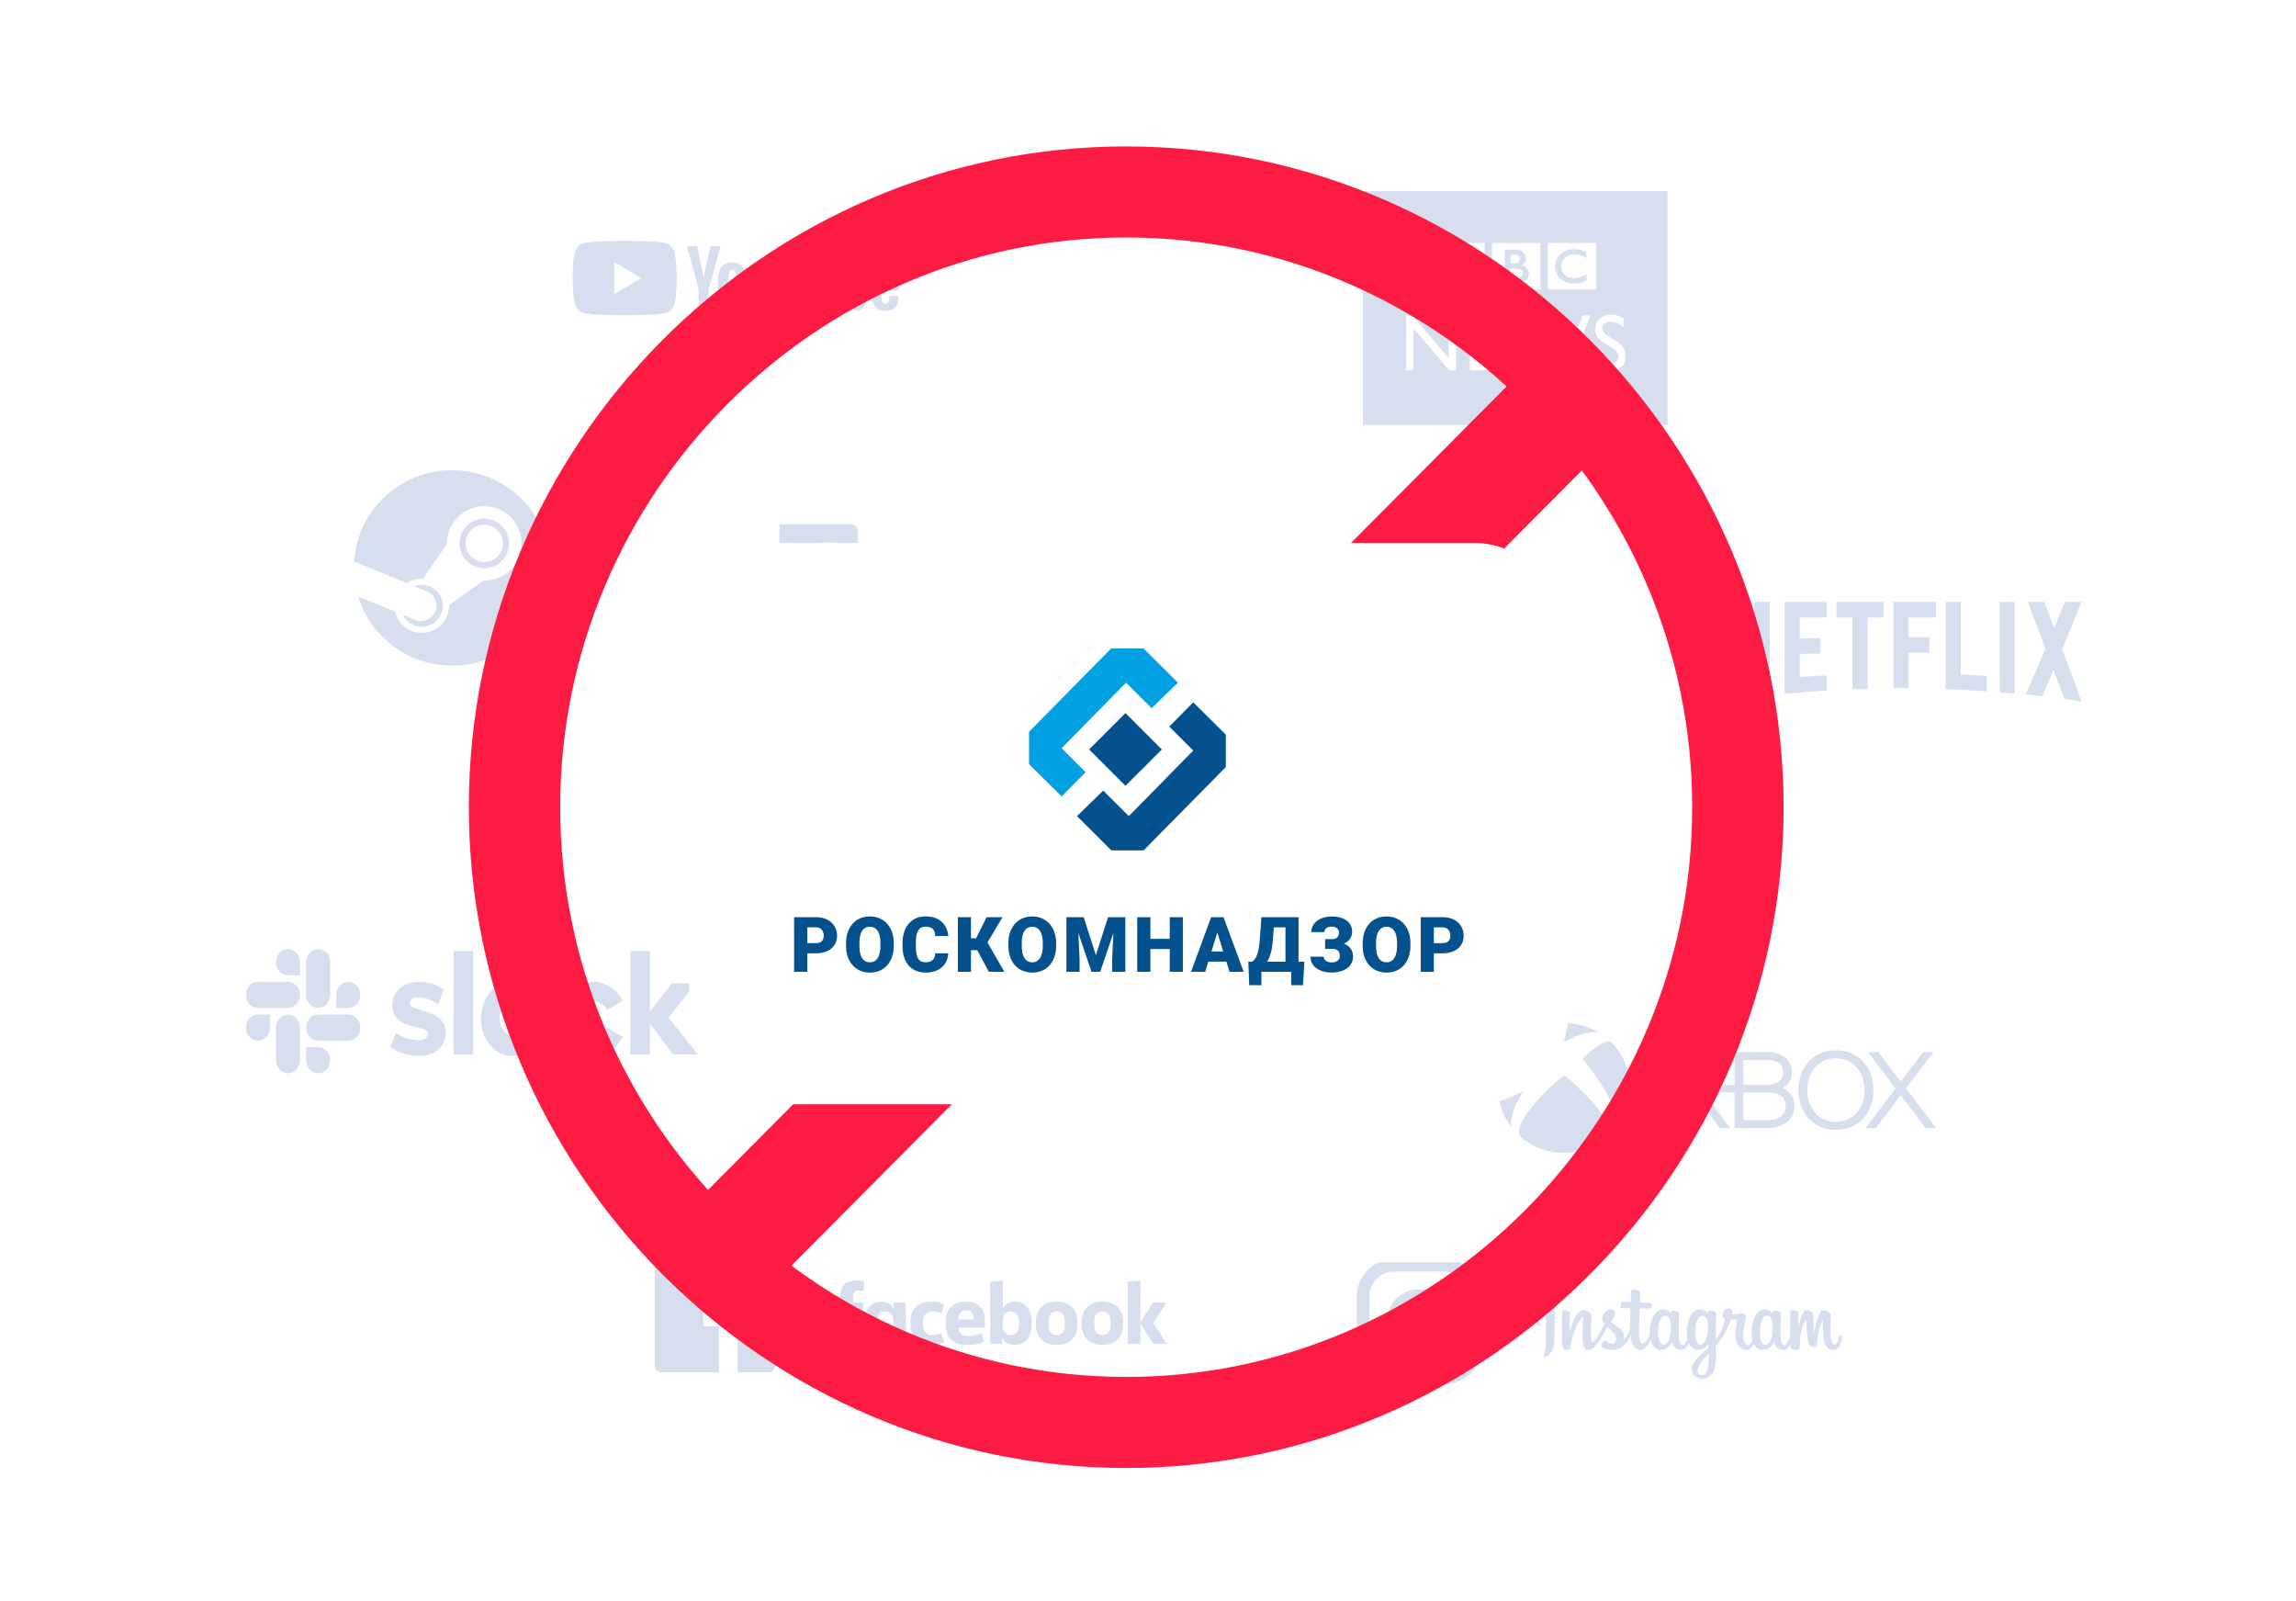 <svg width="489" height="341" fill="none" xmlns="http://www.w3.org/2000/svg"><g filter="url(#a)"><path d="M134.853 88.576a5 5 0 0 1 5-5h145.805a5 5 0 0 1 5 5v63.886a5 5 0 0 1-5 5H139.853a5 5 0 0 1-5-5V88.576Z" fill="#fff"/><path d="M200.447 115.737c-.84 0-1.082.376-1.082 1.204v1.375h2.239l-.224 2.22h-2.014v6.74h-2.688v-6.74h-1.81v-2.22h1.81v-1.337c0-2.24.896-3.423 3.393-3.423.523-.002 1.046.03 1.566.094v2.09l-1.19-.003Zm1.342 6.776c0-2.504 1.175-4.389 3.638-4.389 1.343 0 2.164.697 2.556 1.562v-1.371h2.574v8.96h-2.574v-1.355c-.373.866-1.213 1.544-2.556 1.544-2.463 0-3.638-1.883-3.638-4.389v-.562Zm2.686.603c0 1.336.485 2.22 1.735 2.22 1.101 0 1.661-.809 1.661-2.089v-.899c0-1.28-.56-2.089-1.661-2.089-1.25 0-1.735.884-1.735 2.22v.637Zm11.68-4.99c1.044 0 2.033.226 2.574.602l-.597 1.921a4.194 4.194 0 0 0-1.791-.415c-1.455 0-2.088.847-2.088 2.297v.527c0 1.45.635 2.297 2.088 2.297a4.193 4.193 0 0 0 1.791-.414l.597 1.919c-.541.377-1.529.603-2.574.603-3.153 0-4.59-1.713-4.59-4.461v-.414c0-2.749 1.437-4.462 4.59-4.462Zm2.928 5.012v-.79c0-2.541 1.436-4.213 4.366-4.213 2.761 0 3.974 1.694 3.974 4.179v1.43h-5.655c.057 1.224.598 1.77 2.088 1.77 1.008 0 2.072-.207 2.855-.546l.492 1.856c-.709.378-2.165.66-3.451.66-3.401-.001-4.669-1.713-4.669-4.346Zm2.686-1.168h3.247v-.225c0-.979-.392-1.756-1.566-1.756-1.214.001-1.681.774-1.681 1.978v.003Zm15.611 1.108c0 2.503-1.193 4.389-3.653 4.389-1.344 0-2.276-.678-2.649-1.544v1.355h-2.537v-13.462l2.686-.246v5.986c.392-.789 1.25-1.43 2.5-1.43 2.463 0 3.654 1.882 3.654 4.388l-.001.564Zm-2.686-.622c0-1.261-.485-2.202-1.772-2.202-1.101 0-1.698.79-1.698 2.071v.941c0 1.28.597 2.07 1.698 2.07 1.287 0 1.772-.941 1.772-2.202v-.678Zm3.584.564v-.451c0-2.58 1.456-4.443 4.422-4.443 2.967 0 4.423 1.863 4.423 4.443v.451c0 2.579-1.456 4.443-4.422 4.443-2.966 0-4.423-1.864-4.423-4.443Zm6.158-.64c0-1.185-.486-2.126-1.74-2.126-1.255 0-1.736.941-1.736 2.126v.829c0 1.186.486 2.127 1.736 2.127s1.74-.941 1.74-2.127v-.829Zm3.583.64v-.451c0-2.58 1.455-4.443 4.421-4.443 2.967 0 4.422 1.863 4.422 4.443v.451c0 2.579-1.455 4.443-4.422 4.443-2.966 0-4.421-1.864-4.421-4.443Zm6.157-.64c0-1.185-.486-2.126-1.736-2.126s-1.734.941-1.734 2.126v.829c0 1.186.484 2.127 1.734 2.127s1.736-.941 1.736-2.127v-.829Zm6.379.208 2.649-4.273h2.854l-2.779 4.424 2.892 4.536h-2.855l-2.761-4.388v4.388h-2.687v-13.459l2.687-.246v9.018Z" fill="#D7DEED"/><g clip-path="url(#b)"><path d="M181.277 133.422c.783 0 1.408-.641 1.408-1.422v-22.96c0-.791-.635-1.422-1.408-1.422H158.53c-.774 0-1.409.641-1.409 1.422V132c0 .791.635 1.422 1.409 1.422h22.747Z" fill="#D7DEED"/><path d="M174.759 133.421v-9.993h3.324l.496-3.895h-3.82v-2.483c0-1.132.308-1.893 1.915-1.893h2.044v-3.494c-.358-.05-1.568-.15-2.977-.15-2.946 0-4.96 1.812-4.96 5.146v2.874h-3.333v3.895h3.333v9.993h3.978Z" fill="#fff"/></g></g><g filter="url(#c)"><g clip-path="url(#d)"><path d="M95.686 23.217a5 5 0 0 1 5.001-5h112.029a5 5 0 0 1 5 5v63.886a5 5 0 0 1-5 5H100.687a5 5 0 0 1-5-5V23.217Z" fill="#fff"/><path d="M143.64 49.763a2.823 2.823 0 0 0-1.963-2.008c-1.722-.48-8.651-.48-8.651-.48s-6.929.015-8.65.495a2.823 2.823 0 0 0-1.964 2.007c-.455 1.76-.455 5.44-.455 5.44s0 3.68.47 5.455a2.823 2.823 0 0 0 1.963 2.007c1.722.48 8.65.48 8.65.48s6.929 0 8.651-.48a2.823 2.823 0 0 0 1.963-2.007c.47-1.76.47-5.455.47-5.455s-.015-3.68-.484-5.454Z" fill="#D7DEED"/><path d="m130.821 58.62 5.748-3.403-5.748-3.404v6.808Z" fill="#fff"/><path d="M154.112 61.718c-.441-.305-.754-.77-.939-1.41-.185-.64-.271-1.484-.271-2.546v-1.44c0-1.062.1-1.934.313-2.574.214-.655.541-1.12.996-1.411.456-.291 1.039-.451 1.765-.451.711 0 1.294.145 1.721.45.427.306.754.772.953 1.412.199.64.299 1.498.299 2.56v1.44c0 1.061-.1 1.905-.299 2.545-.199.64-.512 1.105-.953 1.41-.441.292-1.039.452-1.778.452-.769.014-1.366-.146-1.807-.437Zm2.461-1.556c.128-.32.185-.858.185-1.585v-3.099c0-.712-.057-1.236-.185-1.556-.128-.334-.341-.494-.64-.494s-.498.16-.626.494c-.128.335-.185.844-.185 1.556v3.099c0 .727.057 1.265.171 1.585.113.32.327.48.64.48.299 0 .512-.16.64-.48Zm31.187-2.371v.51c0 .64.014 1.12.057 1.44.043.32.114.552.228.697.114.146.298.219.54.219.328 0 .555-.131.669-.393.128-.262.185-.698.199-1.295l1.892.117c.015.087.015.203.015.349 0 .916-.242 1.6-.74 2.05-.498.452-1.181.684-2.077.684-1.082 0-1.836-.349-2.263-1.032-.426-.684-.654-1.76-.654-3.2v-1.76c0-1.484.228-2.575.669-3.258.455-.684 1.223-1.033 2.305-1.033.754 0 1.323.145 1.721.422.398.276.683.712.854 1.309.17.596.242 1.41.242 2.458v1.702h-3.657v.014Zm.285-4.189c-.114.146-.185.364-.228.684-.043.32-.057.8-.057 1.454v.713h1.594v-.713c0-.64-.015-1.12-.057-1.454-.043-.335-.114-.568-.228-.698-.114-.131-.284-.204-.512-.204-.242.014-.413.087-.512.218Zm-39.254 4-2.49-9.193h2.177l.867 4.16c.228 1.033.385 1.906.498 2.618h.057c.072-.523.242-1.381.498-2.603l.897-4.175h2.177l-2.519 9.178v4.408h-2.148v-4.393h-.014Zm17.215-5.527v9.935h-1.707l-.185-1.222h-.043c-.469.916-1.167 1.382-2.091 1.382-.641 0-1.124-.218-1.423-.655-.313-.436-.455-1.105-.455-2.022v-7.418h2.191v7.287c0 .437.042.757.142.946a.489.489 0 0 0 .469.276.96.96 0 0 0 .541-.174 1.16 1.16 0 0 0 .384-.451v-7.884h2.177Zm11.226 0v9.935h-1.708l-.185-1.222h-.042c-.47.916-1.167 1.382-2.092 1.382-.64 0-1.124-.218-1.423-.655-.313-.436-.455-1.105-.455-2.022v-7.418h2.191v7.287c0 .437.043.757.142.946.1.189.257.276.47.276a.96.96 0 0 0 .541-.174c.17-.117.298-.277.384-.451v-7.884h2.177Z" fill="#D7DEED"/><path d="M171.954 50.213h-2.177v11.796h-2.134V50.213h-2.177v-1.804h6.473v1.804h.015Zm12.506 3.447c-.128-.625-.342-1.076-.641-1.367-.298-.276-.697-.422-1.223-.422-.398 0-.783.117-1.124.35a2.373 2.373 0 0 0-.811.916h-.014V47.9h-2.106v14.095h1.807l.228-.945h.042c.171.334.427.596.754.8.342.189.712.29 1.124.29.74 0 1.281-.349 1.636-1.047.342-.698.527-1.789.527-3.258v-1.571c0-1.105-.071-1.978-.199-2.604Zm-2.006 4.059c0 .727-.029 1.294-.086 1.701-.057.408-.156.699-.299.873a.68.68 0 0 1-.554.262.98.98 0 0 1-.498-.131.969.969 0 0 1-.37-.393v-5.643c.071-.277.199-.495.384-.67.185-.174.37-.261.583-.261.228 0 .399.087.512.262.128.174.2.48.256.901.043.422.072 1.019.072 1.804v1.295Z" fill="#D7DEED"/></g></g><g filter="url(#e)"><path d="M265.607 245.518a5 5 0 0 1 5-5h145.805a5 5 0 0 1 5 5v63.886a5 5 0 0 1-5 5H270.607a5 5 0 0 1-5-5v-63.886Z" fill="#fff"/><path d="M329.295 270.667c-1.358.574-2.852 2.195-3.324 4.23-.597 2.579 1.889 3.669 2.093 3.311.24-.42-.445-.562-.587-1.9-.182-1.727.614-3.658 1.616-4.505.186-.158.178.062.178.467 0 .724-.04 7.229-.04 8.586 0 1.837-.075 2.417-.21 2.99-.137.581-.357.974-.191 1.125.187.169.982-.233 1.442-.882.552-.777.745-1.711.78-2.725.042-1.222.04-3.162.042-4.268.002-1.015.017-3.986-.018-5.772-.008-.438-1.212-.898-1.781-.657Zm48.248 8.597c-.044.955-.253 1.701-.513 2.227-.503 1.02-1.548 1.336-1.991-.129-.242-.799-.253-2.133-.08-3.247.177-1.136.671-1.993 1.489-1.916.806.077 1.184 1.125 1.095 3.065Zm-13.598 5.924c-.011 1.587-.258 2.978-.789 3.382-.753.573-1.765.143-1.555-1.014.185-1.025 1.062-2.071 2.346-3.35 0 0 .003.292-.002.982Zm-.206-5.934c-.046.87-.269 1.744-.513 2.238-.503 1.019-1.555 1.337-1.991-.13-.298-1.002-.227-2.3-.079-3.118.191-1.06.655-2.044 1.488-2.044.81 0 1.21.896 1.095 3.054Zm-7.877-.013c-.049.921-.228 1.691-.513 2.251-.517 1.012-1.541 1.333-1.992-.13-.325-1.055-.214-2.493-.079-3.27.201-1.153.704-1.97 1.489-1.892.806.079 1.198 1.125 1.095 3.041Zm36.101 1.076c-.198 0-.287.205-.362.55-.258 1.2-.529 1.471-.879 1.471-.391 0-.742-.594-.832-1.784-.071-.935-.06-2.656.031-4.369.018-.352-.078-.7-1.013-1.043-.403-.147-.988-.364-1.279.345-.823 2.005-1.145 3.596-1.221 4.242-.004.034-.044.041-.052-.037-.048-.518-.156-1.459-.169-3.436-.003-.386-.084-.714-.506-.983-.273-.174-1.105-.482-1.404-.116-.259.301-.56 1.108-.872 2.066-.254.778-.43 1.304-.43 1.304s.003-2.099.006-2.896c.002-.3-.203-.4-.264-.419-.278-.081-.824-.216-1.056-.216-.286 0-.356.161-.356.396 0 .031-.045 2.764-.045 4.676l.001.27c-.158.878-.671 2.071-1.229 2.071-.559 0-.823-.499-.823-2.778 0-1.329.04-1.907.059-2.868.012-.554.034-.979.032-1.076-.004-.296-.511-.445-.747-.5a2.183 2.183 0 0 0-.604-.068c-.228.013-.389.164-.389.371l.001.323c-.293-.466-.765-.789-1.079-.883-.845-.253-1.727-.029-2.392.911-.529.746-.848 1.591-.974 2.806-.091.888-.061 1.789.102 2.55-.197.86-.563 1.212-.963 1.212-.582 0-1.003-.958-.954-2.614.032-1.089.248-1.853.484-2.959.101-.471.019-.718-.186-.955-.188-.216-.589-.327-1.166-.191-.41.097-.997.202-1.534.282 0 0 .032-.13.059-.36.14-1.207-1.159-1.109-1.574-.723-.247.23-.416.501-.479.988-.102.774.524 1.139.524 1.139-.205.948-.709 2.187-1.228 3.082-.278.48-.491.836-.766 1.213l-.002-.421a191 191 0 0 1 .031-4.127c.012-.554.034-.968.033-1.064-.004-.217-.129-.299-.389-.402a2.726 2.726 0 0 0-.786-.177c-.356-.028-.571.163-.566.388l.001.305c-.293-.465-.765-.789-1.079-.883-.845-.253-1.727-.029-2.393.911-.528.746-.875 1.794-.973 2.797-.091.935-.074 1.73.05 2.399-.134.671-.52 1.372-.957 1.372-.559 0-.877-.499-.877-2.778 0-1.329.04-1.907.059-2.868.011-.554.033-.979.032-1.076-.004-.296-.512-.445-.747-.5a2.151 2.151 0 0 0-.624-.067c-.216.017-.368.212-.368.357v.336c-.293-.465-.765-.789-1.079-.883-.845-.253-1.723-.025-2.393.911-.437.61-.791 1.286-.973 2.784a9.391 9.391 0 0 0-.073 1.216c-.174 1.076-.944 2.316-1.574 2.316-.368 0-.719-.722-.719-2.259 0-2.047.125-4.962.146-5.243 0 0 .796-.014.95-.015.397-.005.757.005 1.285-.023.265-.013.521-.973.247-1.092-.124-.054-1-.101-1.348-.108-.292-.007-1.106-.068-1.106-.068s.073-1.935.09-2.139c.015-.17-.204-.258-.329-.311a4.458 4.458 0 0 0-.9-.26c-.446-.093-.649-.002-.688.378-.06.577-.091 2.266-.091 2.266-.327 0-1.446-.064-1.774-.064-.304 0-.632 1.321-.212 1.337.485.019 1.328.035 1.888.052 0 0-.025 2.963-.025 3.878l.001.282c-.308 1.619-1.392 2.493-1.392 2.493.232-1.071-.243-1.875-1.1-2.556a81.268 81.268 0 0 0-1.636-1.246s.404-.402.762-1.21c.254-.572.265-1.227-.358-1.371-1.029-.239-1.878.524-2.131 1.338-.196.63-.091 1.098.293 1.584.028.036.058.072.09.109-.233.452-.552 1.06-.822 1.531-.75 1.31-1.317 2.346-1.745 2.346-.343 0-.338-1.052-.338-2.036 0-.849.062-2.125.112-3.447.016-.437-.201-.686-.564-.911-.22-.137-.691-.406-.963-.406-.409 0-1.586.056-2.698 3.302-.141.41-.416 1.155-.416 1.155l.024-3.904c0-.092-.049-.18-.159-.241-.188-.102-.688-.312-1.134-.312-.212 0-.318.099-.318.298l-.038 6.108c0 .464.012 1.006.057 1.242.045.237.119.43.21.545a.6.6 0 0 0 .369.238c.161.034 1.043.148 1.089-.192.055-.408.057-.849.521-2.494.721-2.561 1.661-3.81 2.104-4.254.077-.078.165-.082.161.045-.019.561-.085 1.964-.13 3.156-.12 3.19.455 3.781 1.277 3.781.629 0 1.515-.631 2.465-2.226a658.05 658.05 0 0 0 1.581-2.672c.288.269.611.558.934.867.75.719.997 1.402.833 2.05-.125.495-.596 1.005-1.434.509-.244-.145-.348-.256-.594-.419-.132-.088-.333-.114-.454-.023-.314.239-.493.543-.596.919-.099.365.264.559.64.728.324.145 1.02.277 1.465.292 1.73.059 3.116-.843 4.081-3.168.173 2.008.908 3.145 2.186 3.145.854 0 1.71-1.114 2.084-2.21.108.447.267.835.473 1.164.984 1.573 2.893 1.234 3.852-.102.297-.413.342-.561.342-.561.14 1.262 1.147 1.702 1.723 1.702.646 0 1.313-.308 1.78-1.369.055.115.115.225.18.329.984 1.574 2.894 1.235 3.853-.101l.119-.17.028.828-.883.817c-1.479 1.369-2.603 2.407-2.685 3.616-.106 1.542 1.133 2.115 2.07 2.19.996.079 1.848-.475 2.372-1.252.461-.684.763-2.155.741-3.608-.009-.582-.024-1.321-.035-2.114a16.955 16.955 0 0 0 1.644-2.279c.587-.982 1.217-2.3 1.539-3.326 0 0 .547.005 1.131-.034.187-.012.24.027.206.165-.042.167-.738 2.874-.103 4.678.435 1.235 1.415 1.632 1.996 1.632.68 0 1.33-.518 1.679-1.287.042.086.086.169.134.245.984 1.574 2.887 1.233 3.853-.101.218-.301.341-.561.341-.561.208 1.305 1.214 1.709 1.79 1.709.601 0 1.171-.249 1.633-1.352.019.486.05.883.098 1.008.029.077.2.173.324.22.549.205 1.109.108 1.317.066.143-.03.255-.146.27-.446.041-.788.016-2.112.253-3.096.397-1.652.768-2.292.944-2.609.098-.178.209-.207.213-.019.009.38.027 1.498.181 2.999.113 1.104.265 1.757.381 1.963.331.591.74.619 1.073.619.212 0 .656-.059.616-.435-.019-.183.014-1.316.406-2.943.256-1.062.683-2.022.837-2.373.056-.129.083-.027.082-.008-.033.732-.105 3.125.19 4.434.401 1.773 1.559 1.972 1.963 1.972.862 0 1.566-.662 1.804-2.402.057-.419-.028-.742-.281-.742" fill="#D7DEED"/><g clip-path="url(#f)" fill="#D7DEED"><path d="M307.575 264.099h-10.706c-4.351 0-7.89 3.571-7.89 7.961v10.802c0 4.39 3.539 7.961 7.89 7.961h10.706c4.351 0 7.89-3.571 7.89-7.961V272.06c0-4.39-3.539-7.961-7.89-7.961Zm5.226 18.763c0 2.912-2.34 5.273-5.226 5.273h-10.706c-2.886 0-5.226-2.361-5.226-5.273V272.06c0-2.912 2.34-5.273 5.226-5.273h10.706c2.886 0 5.226 2.361 5.226 5.273v10.802Z"/><path d="M302.222 270.549c-3.778 0-6.851 3.101-6.851 6.912s3.073 6.912 6.851 6.912c3.777 0 6.85-3.101 6.85-6.912 0-3.812-3.073-6.912-6.85-6.912Zm0 11.135c-2.312 0-4.186-1.891-4.186-4.223 0-2.333 1.874-4.224 4.186-4.224 2.311 0 4.185 1.891 4.185 4.224 0 2.332-1.874 4.223-4.185 4.223Zm6.864-9.427a1.65 1.65 0 0 0 1.641-1.656 1.65 1.65 0 0 0-1.641-1.657 1.65 1.65 0 0 0-1.642 1.657 1.65 1.65 0 0 0 1.642 1.656Z"/></g></g><g filter="url(#g)"><path d="M204.446 181.781a5 5 0 0 1 5-5h145.805a5 5 0 0 1 5 5v63.886a5 5 0 0 1-5 5H209.446a5 5 0 0 1-5-5v-63.886Z" fill="#fff"/><g clip-path="url(#h)" fill="#D7DEED"><path d="m328.691 222.118-6.391-8.494 5.84-7.712h-2.194l-4.75 6.291-4.75-6.291h-2.179l5.826 7.725-6.378 8.494h2.193l5.288-7.034 5.302 7.034h2.193m-43.543-.013-6.379-8.494 5.827-7.712h-2.18l-4.75 6.291-4.75-6.291h-2.193l5.84 7.725-6.392 8.494h2.193l5.302-7.034 5.288 7.034h2.194"/><path d="M292.804 220.419h-4.885v-5.893h4.885c1.857 0 4.064.491 4.064 2.814 0 2.681-2.557 3.079-4.064 3.079Zm-4.885-12.821h4.885c1.319 0 3.539.318 3.539 2.575 0 1.699-1.292 2.721-3.539 2.721h-4.885v-5.296Zm9.366 6.636a4.334 4.334 0 0 0-1.09-.677c1.197-.637 1.991-1.845 1.991-3.238 0-1.036-.39-4.407-5.395-4.407h-6.742v6.995h-2.247a54.4 54.4 0 0 0-1.211 1.619h3.458v7.592h6.742c3.66 0 5.934-1.818 5.934-4.738.013-1.274-.485-2.363-1.44-3.146m10.213 6.53c-3.566 0-6.056-2.774-6.056-6.756s2.49-6.756 6.056-6.756c3.552 0 6.028 2.774 6.028 6.756 0 3.969-2.476 6.756-6.028 6.756Zm0-15.224c-4.683 0-7.939 3.477-7.939 8.468s3.256 8.468 7.939 8.468c4.655 0 7.912-3.477 7.912-8.468s-3.257-8.468-7.912-8.468m-58.908 21.782c-2.151-.202-4.331-.966-6.206-2.174-1.57-1.012-1.924-1.426-1.924-2.257 0-1.665 1.856-4.585 5.027-7.909 1.803-1.889 4.313-4.104 4.583-4.045.529.116 4.748 4.183 6.327 6.093 2.5 3.03 3.65 5.508 3.066 6.612-.445.841-3.196 2.481-5.217 3.11-1.667.521-3.856.742-5.656.57Zm-10.248-6.161c-1.302-1.975-1.962-3.922-2.282-6.734-.106-.93-.068-1.46.24-3.368.382-2.376 1.75-5.124 3.398-6.817.703-.721.765-.739 1.62-.454 1.038.347 2.145 1.101 3.864 2.637l1.005.896-.547.665c-2.547 3.086-5.23 7.459-6.241 10.164-.55 1.469-.771 2.947-.534 3.56.158.414.012.261-.523-.549Zm22.884.335c.127-.62-.034-1.761-.417-2.911-.824-2.49-3.588-7.127-6.125-10.277l-.799-.99.864-.785c1.129-1.025 1.913-1.638 2.758-2.156.669-.411 1.62-.773 2.03-.773.252 0 1.142.911 1.86 1.908 1.113 1.539 1.931 3.41 2.344 5.354.267 1.258.289 3.947.044 5.198a16.457 16.457 0 0 1-1.048 3.27c-.314.677-1.092 1.993-1.434 2.422-.174.215-.174.215-.077-.26Zm-12.406-18.364c-1.172-.589-2.978-1.218-3.976-1.39a7.522 7.522 0 0 0-1.328-.073c-.824.04-.787 0 .535-.617 1.097-.512 2.014-.812 3.258-1.07 1.399-.291 4.027-.294 5.404-.006 1.486.31 3.237.954 4.222 1.552l.292.178-.671-.034c-1.337-.068-3.283.466-5.376 1.472-.631.304-1.178.546-1.219.537-.037-.006-.553-.255-1.141-.549Z"/></g></g><g filter="url(#i)"><path d="M342.72 110.439a5 5 0 0 1 5-5h114.208a5 5 0 0 1 5 5v48.675a5 5 0 0 1-5 5H347.72a5 5 0 0 1-5-5v-48.675Z" fill="#fff"/><path d="M376.908 144.02c-1.158.207-2.337.269-3.556.435l-3.72-11.109v11.586c-1.158.124-2.215.29-3.313.456v-21.223h3.09l4.227 12.042v-12.042h3.272v19.855Zm6.403-12.083c1.26 0 3.191-.062 4.349-.062v3.316c-1.443 0-3.13 0-4.349.062v4.933c1.91-.125 3.821-.291 5.751-.353v3.192l-9.003.725v-19.585h9.003v3.316h-5.751v4.456Zm17.844-4.456h-3.374v15.254c-1.097 0-2.195 0-3.251.041v-15.295h-3.374v-3.316h9.999v3.316Zm5.285 4.228h4.451v3.316h-4.451v7.523h-3.192v-18.383h9.086v3.316h-5.894v4.228Zm11.178 7.938c1.85.041 3.719.186 5.528.29v3.275c-2.906-.187-5.813-.373-8.78-.436v-18.611h3.252v15.482Zm8.272 3.793c1.037.062 2.134.124 3.191.248v-19.523h-3.191v19.275Zm17.438-19.275-4.126 10.093 4.126 11.13c-1.219-.166-2.439-.394-3.658-.601l-2.337-6.135-2.378 5.637c-1.179-.207-2.317-.269-3.496-.435l4.187-9.72-3.781-9.969h3.496l2.134 5.575 2.277-5.575h3.556Z" fill="#D7DEED"/></g><path d="M26.544 92.818a5 5 0 0 1 5-5h129.462a5 5 0 0 1 5 5v55.194a5 5 0 0 1-5 5H31.544a5 5 0 0 1-5-5V92.818Z" fill="#fff"/><g clip-path="url(#j)"><path d="M76.234 126.919c2.584 8.575 10.579 14.822 20.04 14.822 11.554 0 20.92-9.316 20.92-20.807 0-11.491-9.366-20.806-20.92-20.806-11.086 0-20.157 8.578-20.874 19.424 1.354 2.261 1.882 3.66.834 7.367Z" fill="#D7DEED"/><path d="M95.198 115.723c0 .035 0 .07.002.103l-5.12 7.396a5.76 5.76 0 0 0-2.45.431 5.697 5.697 0 0 0-.98.514l-11.24-4.602s-.26 4.256.824 7.427l7.946 3.262a5.772 5.772 0 0 0 3.427 4.077c2.953 1.227 6.357-.171 7.585-3.109.32-.768.47-1.574.448-2.377l7.324-5.207c.059.002.12.004.18.004 4.383 0 7.945-3.554 7.945-7.919s-3.562-7.915-7.945-7.915c-4.382 0-7.946 3.55-7.946 7.915Zm-1.228 14.988a4.488 4.488 0 0 1-5.853 2.402 4.44 4.44 0 0 1-2.304-2.186l2.586 1.066a3.3 3.3 0 0 0 4.31-1.768 3.276 3.276 0 0 0-1.775-4.292l-2.674-1.102a4.475 4.475 0 0 1 3.3.05 4.432 4.432 0 0 1 2.417 2.419 4.415 4.415 0 0 1-.007 3.411Zm9.174-9.712c-2.918 0-5.294-2.367-5.294-5.276 0-2.906 2.376-5.273 5.294-5.273 2.919 0 5.295 2.367 5.295 5.273 0 2.909-2.376 5.276-5.295 5.276Zm-3.967-5.284a3.97 3.97 0 0 1 3.975-3.963 3.971 3.971 0 0 1 3.978 3.963 3.97 3.97 0 0 1-3.978 3.962 3.969 3.969 0 0 1-3.975-3.962Z" fill="#fff"/></g><g filter="url(#k)"><rect x="252.439" y="27.922" width="140.551" height="67.367" rx="5" fill="#fff"/><path d="M355.162 36.706h-64.894v49.798h64.894V36.706Z" fill="#D7DEED"/><path d="M324.345 54.175a.851.851 0 0 1-.279.659c-.206.185-.563.326-1.155.326h-1.191v-1.948h1.138c.531 0 .907.11 1.143.281a.8.8 0 0 1 .344.682m-.965-2.332c.222-.163.329-.394.33-.739-.001-.237-.067-.44-.235-.592-.168-.152-.452-.26-.913-.26h-.842v1.846h.578c.501 0 .859-.091 1.082-.255Z" fill="#fff"/><path d="M325.63 54.318c.003-.9-.585-1.585-1.526-1.847.254-.133.455-.295.602-.492.196-.264.291-.589.289-.967a1.737 1.737 0 0 0-.562-1.292c-.385-.354-.969-.583-1.766-.583h-2.201v7.138h2.583c.922 0 1.569-.255 1.985-.633.417-.376.596-.87.596-1.324Zm2.453 3.34h-10.326v-9.91h10.326v9.91Zm-16.602-5.815c.222-.163.329-.394.331-.739-.001-.237-.068-.44-.235-.592-.168-.152-.453-.26-.914-.26h-.842v1.846h.578c.501 0 .859-.091 1.082-.255Zm.621 1.65c-.235-.171-.612-.281-1.143-.281h-1.138v1.948h1.191c.592 0 .948-.141 1.155-.326a.848.848 0 0 0 .279-.659.8.8 0 0 0-.344-.682" fill="#fff"/><path d="M313.732 54.318c.003-.9-.586-1.585-1.526-1.847.254-.133.454-.295.601-.492.198-.264.291-.589.29-.967a1.74 1.74 0 0 0-.562-1.292c-.385-.354-.969-.583-1.766-.583h-2.201v7.138h2.583c.922 0 1.569-.255 1.985-.633.416-.376.597-.87.596-1.324Zm2.453 3.34h-10.326v-9.91h10.326v9.91Zm21.745-3.294-.165.103c-.8.498-1.669.765-2.459.765-1.692-.007-2.805-1.029-2.809-2.516.001-1.455 1.164-2.532 2.766-2.535.815 0 1.554.215 2.432.706l.161.09V49.65l-.069-.028c-.99-.398-1.756-.575-2.513-.575-1.171 0-2.187.394-2.911 1.063-.723.669-1.153 1.614-1.152 2.698 0 .756.306 1.642.961 2.345.653.703 1.659 1.216 3.038 1.215h.005c1.144 0 1.937-.26 2.655-.62l.06-.03v-1.353Zm2.051 3.294h-10.326v-9.91h10.326v9.91Zm-31.449 5.508h1.56v11.701h-1.413l-7.671-9.012v9.012h-1.544V63.166h1.33l7.738 9.088v-9.088Zm4.521 0h6.505v1.49h-4.862v3.569h4.698v1.5h-4.698v3.635h5.018v1.49h-6.661V63.167Zm24.038 0h1.638l-4.639 11.752h-.361l-3.752-9.516-3.791 9.516h-.352l-4.625-11.752h1.655l3.162 8.066 3.184-8.066h1.553l3.198 8.066 3.13-8.066Zm6.089 6.799-1.248-.774c-.784-.488-1.341-.967-1.672-1.44a2.767 2.767 0 0 1-.497-1.629c0-.921.313-1.67.941-2.244.626-.575 1.441-.863 2.443-.863a4.56 4.56 0 0 1 2.637.823v1.901c-.827-.81-1.717-1.216-2.67-1.216-.536 0-.977.126-1.322.38-.345.252-.518.576-.518.971 0 .35.127.68.381.985.255.306.663.627 1.226.963l1.255.757c1.4.853 2.099 1.939 2.099 3.256 0 .939-.308 1.7-.923 2.287-.617.586-1.418.88-2.403.88-1.133 0-2.165-.355-3.097-1.066v-2.128c.887 1.146 1.914 1.72 3.081 1.72.514 0 .943-.147 1.285-.439.342-.292.514-.658.514-1.098 0-.712-.505-1.387-1.512-2.026" fill="#fff"/></g><g filter="url(#l)"><path d="M117.201 244.142a5 5 0 0 1 5-5h145.805a5 5 0 0 1 5 5v62.799a5 5 0 0 1-5 5H122.201a5 5 0 0 1-5-5v-62.799Z" fill="#fff"/><path d="M182.796 270.829c-.84 0-1.083.37-1.083 1.186v1.355h2.24l-.225 2.188h-2.014v6.64h-2.687v-6.64h-1.81v-2.188h1.81v-1.317c0-2.207.895-3.373 3.393-3.373.523-.001 1.046.029 1.566.092v2.059l-1.19-.002Zm1.342 6.677c0-2.467 1.175-4.324 3.638-4.324 1.343 0 2.163.686 2.556 1.539v-1.351h2.574v8.828h-2.574v-1.335c-.374.854-1.213 1.521-2.556 1.521-2.463 0-3.638-1.855-3.638-4.324v-.554Zm2.686.594c0 1.316.485 2.188 1.735 2.188 1.101 0 1.66-.797 1.66-2.058v-.887c0-1.261-.559-2.058-1.66-2.058-1.25 0-1.735.872-1.735 2.188v.627Zm11.68-4.916c1.044 0 2.033.223 2.574.593l-.597 1.892a4.25 4.25 0 0 0-1.791-.408c-1.455 0-2.088.834-2.088 2.263v.519c0 1.429.634 2.263 2.088 2.263a4.25 4.25 0 0 0 1.791-.408l.597 1.891c-.541.371-1.529.595-2.574.595-3.154 0-4.59-1.689-4.59-4.396v-.408c0-2.708 1.436-4.396 4.59-4.396Zm2.928 4.937v-.778c0-2.504 1.436-4.152 4.366-4.152 2.761 0 3.974 1.67 3.974 4.118v1.41h-5.655c.057 1.205.598 1.743 2.088 1.743 1.008 0 2.071-.204 2.855-.538l.491 1.829c-.709.372-2.164.65-3.45.65-3.401-.001-4.669-1.688-4.669-4.282Zm2.686-1.15h3.246v-.223c0-.964-.391-1.729-1.565-1.729-1.214.001-1.681.762-1.681 1.948v.004Zm15.611 1.091c0 2.467-1.194 4.324-3.654 4.324-1.343 0-2.275-.667-2.649-1.521v1.335h-2.536v-13.264l2.686-.242v5.898c.391-.778 1.25-1.409 2.5-1.409 2.463 0 3.654 1.855 3.654 4.324l-.001.555Zm-2.686-.612c0-1.243-.485-2.17-1.772-2.17-1.102 0-1.699.778-1.699 2.04v.927c0 1.261.597 2.04 1.699 2.04 1.287 0 1.772-.927 1.772-2.17v-.667Zm3.584.556v-.445c0-2.541 1.455-4.377 4.422-4.377 2.966 0 4.422 1.836 4.422 4.377v.445c0 2.541-1.455 4.378-4.421 4.378-2.967 0-4.423-1.837-4.423-4.378Zm6.157-.631c0-1.168-.485-2.095-1.74-2.095-1.254 0-1.735.927-1.735 2.095v.817c0 1.168.485 2.095 1.735 2.095s1.74-.927 1.74-2.095v-.817Zm3.583.631v-.445c0-2.541 1.456-4.377 4.422-4.377 2.966 0 4.422 1.836 4.422 4.377v.445c0 2.541-1.456 4.378-4.422 4.378-2.966 0-4.422-1.837-4.422-4.378Zm6.157-.631c0-1.168-.485-2.095-1.735-2.095s-1.735.927-1.735 2.095v.817c0 1.168.485 2.095 1.735 2.095s1.735-.927 1.735-2.095v-.817Zm6.38.205 2.649-4.21h2.854l-2.779 4.358 2.891 4.47h-2.854l-2.761-4.324v4.324h-2.687v-13.262l2.687-.242v8.886Z" fill="#D7DEED"/><g clip-path="url(#m)"><path d="M163.625 288.254c.784 0 1.409-.631 1.409-1.401v-22.622c0-.779-.635-1.401-1.409-1.401h-22.747a1.41 1.41 0 0 0-1.408 1.401v22.622c0 .78.635 1.401 1.408 1.401h22.747Z" fill="#D7DEED"/><path d="M157.108 288.254v-9.846h3.323l.496-3.838h-3.819v-2.446c0-1.115.308-1.865 1.915-1.865h2.043v-3.443c-.357-.049-1.567-.148-2.976-.148-2.946 0-4.96 1.786-4.96 5.071v2.831h-3.333v3.838h3.333v9.846h3.978Z" fill="#fff"/></g></g><g filter="url(#n)"><path d="M22.736 179.608a5 5 0 0 1 5-5h145.805a5 5 0 0 1 5 5v63.887a5 5 0 0 1-5 5H27.736a5 5 0 0 1-5-5v-63.887Z" fill="#fff"/><g clip-path="url(#o)" fill="#D7DEED"><path d="m83.165 218.929 1.203-3.03c1.3 1.052 3.026 1.599 4.733 1.599 1.26 0 2.056-.526 2.056-1.325-.02-2.231-7.546-.484-7.604-6.082-.02-2.841 2.308-5.029 5.606-5.029 1.959 0 3.918.526 5.315 1.726l-1.125 3.093c-1.28-.884-2.871-1.515-4.384-1.515-1.028 0-1.707.526-1.707 1.199.02 2.189 7.604.989 7.681 6.334 0 2.904-2.27 4.945-5.528 4.945-2.386 0-4.578-.61-6.246-1.915Zm46.146-4.124c-.601 1.136-1.726 1.915-3.026 1.915-1.92 0-3.472-1.684-3.472-3.767s1.552-3.767 3.472-3.767c1.3 0 2.425.779 3.026 1.915l3.317-1.999c-1.241-2.399-3.627-4.04-6.343-4.04-4.015 0-7.274 3.535-7.274 7.891s3.259 7.891 7.274 7.891c2.735 0 5.102-1.62 6.343-4.04l-3.317-1.999Zm-32.704-16.287h4.151v22.032h-4.15v-22.032Zm37.651 0v22.032h4.151v-6.608l4.927 6.608h5.315l-6.266-7.849 5.8-7.323h-5.082l-4.694 6.081v-12.941h-4.151Zm-21.163 16.329c-.601 1.073-1.843 1.873-3.239 1.873-1.92 0-3.472-1.684-3.472-3.767s1.552-3.767 3.472-3.767c1.396 0 2.638.842 3.239 1.936v3.725Zm0-9.469v1.788c-.679-1.241-2.366-2.104-4.131-2.104-3.647 0-6.518 3.493-6.518 7.87 0 4.377 2.871 7.912 6.518 7.912 1.765 0 3.452-.862 4.131-2.104v1.789h4.151v-15.151h-4.151Zm-55.592 9.449c0 1.536-1.145 2.777-2.56 2.777-1.417 0-2.561-1.241-2.561-2.777 0-1.537 1.144-2.778 2.56-2.778h2.56v2.778Zm1.28 0c0-1.537 1.144-2.778 2.56-2.778 1.416 0 2.56 1.241 2.56 2.778v6.944c0 1.536-1.143 2.777-2.56 2.777-1.416 0-2.56-1.241-2.56-2.777v-6.944Zm2.56-11.153c-1.416 0-2.56-1.242-2.56-2.778s1.144-2.778 2.56-2.778c1.416 0 2.56 1.242 2.56 2.778v2.778h-2.56Zm0 1.409c1.416 0 2.56 1.242 2.56 2.778s-1.144 2.778-2.56 2.778h-6.42c-1.416 0-2.56-1.242-2.56-2.778s1.144-2.778 2.56-2.778h6.42Zm10.261 2.778c0-1.536 1.145-2.778 2.56-2.778 1.417 0 2.561 1.242 2.561 2.778s-1.144 2.778-2.56 2.778h-2.56v-2.778Zm-1.28 0c0 1.536-1.144 2.778-2.56 2.778-1.416 0-2.56-1.242-2.56-2.778v-6.965c0-1.536 1.144-2.778 2.56-2.778 1.416 0 2.56 1.242 2.56 2.778v6.965Zm-2.56 11.132c1.416 0 2.56 1.242 2.56 2.778s-1.144 2.777-2.56 2.777c-1.416 0-2.56-1.241-2.56-2.777v-2.778h2.56Zm0-1.389c-1.416 0-2.56-1.241-2.56-2.777 0-1.537 1.144-2.778 2.56-2.778h6.42c1.416 0 2.56 1.241 2.56 2.778 0 1.536-1.144 2.777-2.56 2.777h-6.42Z"/></g></g><g filter="url(#p)"><path d="M287.252 195.906a5 5 0 0 1 5-5h146.894a5 5 0 0 1 5 5v63.886a5 5 0 0 1-5 5H292.252a5 5 0 0 1-5-5v-63.886Z" fill="#fff"/><g clip-path="url(#q)" fill="#D7DEED"><path d="m412.366 236.243-6.437-8.494 5.881-7.712h-2.209l-4.783 6.291-4.783-6.291h-2.195l5.867 7.725-6.423 8.494h2.209l5.325-7.034 5.339 7.034h2.209m-43.849-.013-6.423-8.494 5.867-7.712h-2.195l-4.783 6.291-4.783-6.291h-2.209l5.881 7.725-6.436 8.494h2.208l5.339-7.034 5.325 7.034h2.209"/><path d="M376.227 234.544h-4.919v-5.893h4.919c1.87 0 4.092.491 4.092 2.814 0 2.681-2.574 3.079-4.092 3.079Zm-4.919-12.821h4.919c1.328 0 3.564.318 3.564 2.575 0 1.699-1.301 2.721-3.564 2.721h-4.919v-5.296Zm9.431 6.636a4.37 4.37 0 0 0-1.097-.677c1.206-.637 2.005-1.845 2.005-3.238 0-1.036-.393-4.407-5.434-4.407h-6.788v6.995h-2.263a56.784 56.784 0 0 0-1.22 1.619h3.483v7.592h6.788c3.686 0 5.976-1.818 5.976-4.738.014-1.274-.488-2.363-1.45-3.146m10.285 6.53c-3.591 0-6.098-2.774-6.098-6.756s2.507-6.756 6.098-6.756c3.577 0 6.07 2.774 6.07 6.756 0 3.969-2.493 6.756-6.07 6.756Zm0-15.224c-4.716 0-7.995 3.477-7.995 8.468s3.279 8.468 7.995 8.468c4.688 0 7.967-3.477 7.967-8.468s-3.279-8.468-7.967-8.468m-59.32 21.782c-2.166-.202-4.361-.966-6.249-2.174-1.581-1.012-1.938-1.426-1.938-2.257 0-1.665 1.869-4.585 5.063-7.909 1.816-1.889 4.342-4.104 4.615-4.045.532.116 4.781 4.183 6.371 6.093 2.517 3.03 3.676 5.508 3.087 6.612-.447.841-3.218 2.481-5.253 3.11-1.679.521-3.883.742-5.696.57Zm-10.319-6.161c-1.312-1.975-1.976-3.922-2.298-6.734-.106-.93-.069-1.46.241-3.368.385-2.376 1.763-5.124 3.422-6.817.708-.721.77-.739 1.631-.454 1.046.347 2.161 1.101 3.892 2.637l1.011.896-.551.665c-2.564 3.086-5.266 7.459-6.283 10.164-.555 1.469-.777 2.947-.539 3.56.16.414.013.261-.526-.549Zm23.043.335c.129-.62-.034-1.761-.419-2.911-.83-2.49-3.613-7.127-6.168-10.277l-.805-.99.871-.785c1.136-1.025 1.925-1.638 2.777-2.156.673-.411 1.631-.773 2.044-.773.254 0 1.149.911 1.873 1.908 1.121 1.539 1.944 3.41 2.36 5.354.27 1.258.292 3.947.044 5.198a16.214 16.214 0 0 1-1.055 3.27c-.316.677-1.099 1.993-1.443 2.422-.176.215-.176.215-.079-.26Zm-12.492-18.364c-1.18-.589-2.999-1.218-4.004-1.39a7.619 7.619 0 0 0-1.337-.073c-.83.04-.792 0 .538-.617 1.106-.512 2.029-.812 3.282-1.07 1.408-.291 4.054-.294 5.441-.006 1.497.31 3.259.954 4.252 1.552l.294.178-.676-.034c-1.346-.068-3.306.466-5.413 1.472-.636.304-1.187.546-1.228.537-.037-.006-.557-.255-1.149-.549Z"/></g></g><path transform="scale(.997 1.003) rotate(-45 388.578 -38.651)" fill="#FB1B43" stroke="#FB1B43" d="M.705 0h268.184v22.973H.705z"/><g filter="url(#r)"><rect x="146.727" y="111.626" width="187.402" height="119.522" rx="20" fill="#fff"/><path fill="#04518D" d="m231.953 155.594 7.748-7.748 7.749 7.748-7.749 7.748z"/><path d="m219.16 151.83 17.503-17.746h6.888l7.318 7.291-5.596 5.435-5.45-5.435-13.716 13.958 5.106 5.106-5.106 5.166-6.947-6.888v-6.887Z" fill="#01A0E3"/><path d="m261.08 159.335-17.504 17.745h-6.888l-7.318-7.291 5.596-5.435 5.45 5.435 13.716-13.958-5.106-5.106 5.106-5.166 6.948 6.888v6.888Zm-87.311 39.666h-2.892v-2.165h2.892c.394 0 .713-.066.958-.199s.423-.317.535-.551c.117-.24.176-.509.176-.807 0-.32-.059-.615-.176-.887a1.434 1.434 0 0 0-.535-.655c-.245-.17-.564-.255-.958-.255h-1.837v9.465h-2.804v-11.63h4.641c.932 0 1.733.171 2.404.511.676.341 1.195.81 1.557 1.406.363.591.544 1.267.544 2.029 0 .751-.181 1.406-.544 1.965-.362.559-.881.996-1.557 1.31-.671.309-1.472.463-2.404.463Zm16.591-2.101v.472c0 .889-.125 1.688-.376 2.396a5.183 5.183 0 0 1-1.046 1.805 4.635 4.635 0 0 1-1.605 1.142c-.618.261-1.3.392-2.045.392a5.282 5.282 0 0 1-2.061-.392 4.713 4.713 0 0 1-1.613-1.142 5.312 5.312 0 0 1-1.055-1.805c-.245-.708-.367-1.507-.367-2.396v-.472c0-.889.122-1.688.367-2.396.251-.708.599-1.31 1.047-1.805a4.487 4.487 0 0 1 1.605-1.142c.623-.266 1.31-.4 2.061-.4a5.12 5.12 0 0 1 2.045.4 4.473 4.473 0 0 1 1.613 1.142c.453.495.804 1.097 1.054 1.805.251.708.376 1.507.376 2.396Zm-2.844.472v-.488c0-.575-.05-1.081-.151-1.517-.096-.442-.24-.812-.432-1.11a1.91 1.91 0 0 0-1.661-.903c-.373 0-.698.077-.975.232a1.853 1.853 0 0 0-.694.671c-.187.298-.328.668-.424 1.11-.09.436-.136.942-.136 1.517v.488c0 .569.046 1.075.136 1.517.096.437.237.807.424 1.111.191.303.426.532.702.686.283.155.61.232.983.232.357 0 .673-.077.95-.232a1.9 1.9 0 0 0 .695-.686c.192-.304.336-.674.432-1.111a6.85 6.85 0 0 0 .151-1.517Zm11.647 1.637h2.796c-.037.809-.256 1.523-.655 2.141-.399.617-.953 1.099-1.661 1.445-.703.341-1.534.512-2.492.512-.778 0-1.473-.131-2.085-.392a4.25 4.25 0 0 1-1.55-1.126c-.42-.49-.743-1.084-.966-1.781-.219-.698-.328-1.483-.328-2.356v-.631c0-.874.115-1.659.344-2.357.234-.703.564-1.299.99-1.789a4.297 4.297 0 0 1 1.55-1.134c.601-.261 1.27-.392 2.005-.392 1.011 0 1.866.181 2.564.544.697.362 1.238.86 1.621 1.493.383.629.61 1.345.679 2.149h-2.796c-.01-.437-.085-.802-.223-1.094a1.382 1.382 0 0 0-.655-.671c-.298-.149-.695-.224-1.19-.224-.347 0-.647.064-.903.192-.256.127-.469.33-.639.607-.17.277-.298.636-.383 1.078-.08.437-.12.964-.12 1.582v.647c0 .617.037 1.144.112 1.581.074.437.194.793.359 1.07.165.277.378.482.639.615.266.128.591.192.975.192.426 0 .785-.066 1.078-.2.293-.138.519-.346.679-.623.16-.282.245-.641.255-1.078Zm7.638-7.692v11.63h-2.796v-11.63h2.796Zm6.709 0-4.177 7.029h-3.02l-.335-2.532h1.909l2.236-4.497h3.387Zm-2.907 11.63-2.724-5.088 2.037-1.877 3.994 6.965h-3.307Zm14.331-6.047v.472c0 .889-.126 1.688-.376 2.396a5.214 5.214 0 0 1-1.046 1.805 4.64 4.64 0 0 1-1.606 1.142 5.199 5.199 0 0 1-2.045.392c-.75 0-1.437-.131-2.06-.392a4.717 4.717 0 0 1-1.614-1.142 5.31 5.31 0 0 1-1.054-1.805c-.245-.708-.368-1.507-.368-2.396v-.472c0-.889.123-1.688.368-2.396.25-.708.599-1.31 1.046-1.805a4.5 4.5 0 0 1 1.606-1.142c.623-.266 1.31-.4 2.06-.4.746 0 1.428.134 2.045.4a4.486 4.486 0 0 1 1.614 1.142 5.216 5.216 0 0 1 1.054 1.805c.25.708.376 1.507.376 2.396Zm-2.844.472v-.488a6.77 6.77 0 0 0-.152-1.517c-.096-.442-.239-.812-.431-1.11a1.914 1.914 0 0 0-1.662-.903c-.372 0-.697.077-.974.232a1.848 1.848 0 0 0-.695.671c-.186.298-.327.668-.423 1.11a7.492 7.492 0 0 0-.136 1.517v.488c0 .569.045 1.075.136 1.517.096.437.237.807.423 1.111.192.303.426.532.703.686.282.155.61.232.982.232.357 0 .674-.077.951-.232a1.9 1.9 0 0 0 .695-.686c.192-.304.335-.674.431-1.111.101-.442.152-.948.152-1.517Zm6.423-6.055h2.285l2.596 8.091 2.595-8.091h2.285l-3.954 11.63h-1.853l-3.954-11.63Zm-1.39 0h2.365l.439 8.914v2.716h-2.804v-11.63Zm10.176 0h2.373v11.63h-2.812v-2.716l.439-8.914Zm12.742 4.617v2.157h-5.967v-2.157h5.967Zm-5.032-4.617v11.63h-2.804v-11.63h2.804Zm6.917 0v11.63h-2.796v-11.63h2.796Zm7.589 2.444-2.835 9.186h-3.012l4.274-11.63h1.909l-.336 2.444Zm2.348 9.186-2.843-9.186-.368-2.444h1.933l4.298 11.63h-3.02Zm-.111-4.337v2.164h-5.967v-2.164h5.967Zm14.147 2.18v2.157h-8.171v-2.157h8.171Zm-7.245 0v5.008h-2.596l-.192-5.008h2.788Zm9.154 0-.296 5.016h-2.516v-5.016h2.812Zm-3.131-9.473v2.165h-5.839v-2.165h5.839Zm1.885 0v11.63h-2.788v-11.63h2.788Zm-7.908 0h2.796l-.344 4.769a15.848 15.848 0 0 1-.279 2.124 9.48 9.48 0 0 1-.456 1.558 6.24 6.24 0 0 1-.575 1.126 5.508 5.508 0 0 1-.655.823 9.202 9.202 0 0 1-.671.639 14.63 14.63 0 0 0-.647.591h-1.701v-2.157h.559c.165-.117.33-.274.495-.471.171-.202.331-.477.48-.823.149-.346.279-.796.391-1.35.112-.553.197-1.24.256-2.06l.351-4.769Zm15.577 6.063h-2.005v-1.406h1.486c.346 0 .625-.056.838-.168.213-.117.371-.282.472-.495a1.81 1.81 0 0 0 .151-.767 1.12 1.12 0 0 0-.175-.607 1.175 1.175 0 0 0-.519-.447c-.235-.112-.533-.168-.895-.168-.277 0-.53.045-.759.136-.229.09-.41.223-.543.399a1.01 1.01 0 0 0-.2.639h-2.795c0-.522.114-.988.343-1.398a3.25 3.25 0 0 1 .935-1.046 4.413 4.413 0 0 1 1.374-.655 5.777 5.777 0 0 1 1.645-.232c.666 0 1.267.072 1.805.216a4.07 4.07 0 0 1 1.382.623c.389.277.687.623.895 1.038.207.41.311.887.311 1.43 0 .4-.09.775-.272 1.126a2.772 2.772 0 0 1-.758.927c-.33.266-.727.477-1.19.631a4.915 4.915 0 0 1-1.526.224Zm-2.005-.711h2.005c.623 0 1.177.066 1.661.199.485.134.895.328 1.23.584.341.255.599.572.775.95.176.373.264.801.264 1.286 0 .543-.115 1.028-.344 1.454-.223.42-.54.777-.95 1.07-.41.293-.895.514-1.454.663a7.028 7.028 0 0 1-1.829.224 6.853 6.853 0 0 1-1.606-.192 4.961 4.961 0 0 1-1.437-.607 3.195 3.195 0 0 1-1.039-1.046c-.255-.426-.383-.938-.383-1.534h2.812c0 .234.069.445.207.631.144.186.341.333.591.439.251.107.535.16.855.16.373 0 .69-.059.95-.176.267-.117.469-.277.607-.479.139-.202.208-.426.208-.671 0-.287-.034-.53-.104-.727a1.123 1.123 0 0 0-.311-.487 1.196 1.196 0 0 0-.519-.272 2.565 2.565 0 0 0-.703-.087h-1.486v-1.382Zm18.165.231v.472c0 .889-.125 1.688-.376 2.396a5.198 5.198 0 0 1-1.046 1.805 4.645 4.645 0 0 1-1.605 1.142c-.618.261-1.3.392-2.045.392a5.282 5.282 0 0 1-2.061-.392 4.713 4.713 0 0 1-1.613-1.142 5.295 5.295 0 0 1-1.055-1.805c-.245-.708-.367-1.507-.367-2.396v-.472c0-.889.122-1.688.367-2.396.25-.708.599-1.31 1.047-1.805a4.487 4.487 0 0 1 1.605-1.142c.623-.266 1.31-.4 2.061-.4a5.12 5.12 0 0 1 2.045.4c.623.261 1.16.641 1.613 1.142.453.495.804 1.097 1.054 1.805.251.708.376 1.507.376 2.396Zm-2.844.472v-.488c0-.575-.05-1.081-.151-1.517-.096-.442-.24-.812-.432-1.11a1.91 1.91 0 0 0-1.661-.903c-.373 0-.698.077-.975.232a1.856 1.856 0 0 0-.695.671c-.186.298-.327.668-.423 1.11-.09.436-.136.942-.136 1.517v.488c0 .569.046 1.075.136 1.517.096.437.237.807.423 1.111.192.303.426.532.703.686.283.155.61.232.983.232.357 0 .673-.077.95-.232a1.9 1.9 0 0 0 .695-.686c.192-.304.336-.674.432-1.111a6.85 6.85 0 0 0 .151-1.517Zm9.674 1.629h-2.891v-2.165h2.891c.394 0 .714-.066.959-.199s.423-.317.535-.551c.117-.24.176-.509.176-.807 0-.32-.059-.615-.176-.887a1.434 1.434 0 0 0-.535-.655c-.245-.17-.565-.255-.959-.255h-1.837v9.465h-2.803v-11.63h4.64c.932 0 1.734.171 2.405.511.676.341 1.195.81 1.557 1.406.362.591.543 1.267.543 2.029 0 .751-.181 1.406-.543 1.965-.362.559-.881.996-1.557 1.31-.671.309-1.473.463-2.405.463Z" fill="#04518D"/></g><path fill-rule="evenodd" clip-rule="evenodd" d="M119.307 171.891c0 66.551 54.193 121.326 120.55 121.326s120.55-54.775 120.55-121.326c0-66.55-54.193-121.325-120.55-121.325s-120.55 54.775-120.55 121.325Zm120.55-140.71c-77.323 0-140.006 63.676-140.006 140.71 0 77.035 62.683 140.71 140.006 140.71 77.324 0 140.007-63.675 140.007-140.71 0-77.034-62.683-140.71-140.007-140.71Z" fill="#FB1B43"/><defs><filter id="a" x="112.853" y="65.576" width="199.805" height="117.886" filterUnits="userSpaceOnUse" color-interpolation-filters="sRGB"><feFlood flood-opacity="0" result="BackgroundImageFix"/><feColorMatrix in="SourceAlpha" values="0 0 0 0 0 0 0 0 0 0 0 0 0 0 0 0 0 0 127 0" result="hardAlpha"/><feOffset dy="4"/><feGaussianBlur stdDeviation="11"/><feColorMatrix values="0 0 0 0 0.093 0 0 0 0 0.176 0 0 0 0 0.304 0 0 0 0.17 0"/><feBlend in2="BackgroundImageFix" result="effect1_dropShadow_7449_117010"/><feBlend in="SourceGraphic" in2="effect1_dropShadow_7449_117010" result="shape"/></filter><filter id="c" x="73.686" y=".217" width="166.029" height="117.886" filterUnits="userSpaceOnUse" color-interpolation-filters="sRGB"><feFlood flood-opacity="0" result="BackgroundImageFix"/><feColorMatrix in="SourceAlpha" values="0 0 0 0 0 0 0 0 0 0 0 0 0 0 0 0 0 0 127 0" result="hardAlpha"/><feOffset dy="4"/><feGaussianBlur stdDeviation="11"/><feColorMatrix values="0 0 0 0 0.093 0 0 0 0 0.176 0 0 0 0 0.304 0 0 0 0.17 0"/><feBlend in2="BackgroundImageFix" result="effect1_dropShadow_7449_117010"/><feBlend in="SourceGraphic" in2="effect1_dropShadow_7449_117010" result="shape"/></filter><filter id="e" x="243.607" y="222.518" width="199.805" height="117.886" filterUnits="userSpaceOnUse" color-interpolation-filters="sRGB"><feFlood flood-opacity="0" result="BackgroundImageFix"/><feColorMatrix in="SourceAlpha" values="0 0 0 0 0 0 0 0 0 0 0 0 0 0 0 0 0 0 127 0" result="hardAlpha"/><feOffset dy="4"/><feGaussianBlur stdDeviation="11"/><feColorMatrix values="0 0 0 0 0.093 0 0 0 0 0.176 0 0 0 0 0.304 0 0 0 0.17 0"/><feBlend in2="BackgroundImageFix" result="effect1_dropShadow_7449_117010"/><feBlend in="SourceGraphic" in2="effect1_dropShadow_7449_117010" result="shape"/></filter><filter id="g" x="182.446" y="158.781" width="199.805" height="117.886" filterUnits="userSpaceOnUse" color-interpolation-filters="sRGB"><feFlood flood-opacity="0" result="BackgroundImageFix"/><feColorMatrix in="SourceAlpha" values="0 0 0 0 0 0 0 0 0 0 0 0 0 0 0 0 0 0 127 0" result="hardAlpha"/><feOffset dy="4"/><feGaussianBlur stdDeviation="11"/><feColorMatrix values="0 0 0 0 0.093 0 0 0 0 0.176 0 0 0 0 0.304 0 0 0 0.17 0"/><feBlend in2="BackgroundImageFix" result="effect1_dropShadow_7449_117010"/><feBlend in="SourceGraphic" in2="effect1_dropShadow_7449_117010" result="shape"/></filter><filter id="i" x="320.72" y="87.439" width="168.208" height="102.675" filterUnits="userSpaceOnUse" color-interpolation-filters="sRGB"><feFlood flood-opacity="0" result="BackgroundImageFix"/><feColorMatrix in="SourceAlpha" values="0 0 0 0 0 0 0 0 0 0 0 0 0 0 0 0 0 0 127 0" result="hardAlpha"/><feOffset dy="4"/><feGaussianBlur stdDeviation="11"/><feColorMatrix values="0 0 0 0 0.093 0 0 0 0 0.176 0 0 0 0 0.304 0 0 0 0.17 0"/><feBlend in2="BackgroundImageFix" result="effect1_dropShadow_7449_117010"/><feBlend in="SourceGraphic" in2="effect1_dropShadow_7449_117010" result="shape"/></filter><filter id="k" x="230.439" y="9.922" width="184.552" height="111.367" filterUnits="userSpaceOnUse" color-interpolation-filters="sRGB"><feFlood flood-opacity="0" result="BackgroundImageFix"/><feColorMatrix in="SourceAlpha" values="0 0 0 0 0 0 0 0 0 0 0 0 0 0 0 0 0 0 127 0" result="hardAlpha"/><feOffset dy="4"/><feGaussianBlur stdDeviation="11"/><feColorMatrix values="0 0 0 0 0.093 0 0 0 0 0.176 0 0 0 0 0.304 0 0 0 0.17 0"/><feBlend in2="BackgroundImageFix" result="effect1_dropShadow_7449_117010"/><feBlend in="SourceGraphic" in2="effect1_dropShadow_7449_117010" result="shape"/></filter><filter id="l" x="95.201" y="221.142" width="199.805" height="116.8" filterUnits="userSpaceOnUse" color-interpolation-filters="sRGB"><feFlood flood-opacity="0" result="BackgroundImageFix"/><feColorMatrix in="SourceAlpha" values="0 0 0 0 0 0 0 0 0 0 0 0 0 0 0 0 0 0 127 0" result="hardAlpha"/><feOffset dy="4"/><feGaussianBlur stdDeviation="11"/><feColorMatrix values="0 0 0 0 0.093 0 0 0 0 0.176 0 0 0 0 0.304 0 0 0 0.17 0"/><feBlend in2="BackgroundImageFix" result="effect1_dropShadow_7449_117010"/><feBlend in="SourceGraphic" in2="effect1_dropShadow_7449_117010" result="shape"/></filter><filter id="n" x=".736" y="156.608" width="199.805" height="117.886" filterUnits="userSpaceOnUse" color-interpolation-filters="sRGB"><feFlood flood-opacity="0" result="BackgroundImageFix"/><feColorMatrix in="SourceAlpha" values="0 0 0 0 0 0 0 0 0 0 0 0 0 0 0 0 0 0 127 0" result="hardAlpha"/><feOffset dy="4"/><feGaussianBlur stdDeviation="11"/><feColorMatrix values="0 0 0 0 0.093 0 0 0 0 0.176 0 0 0 0 0.304 0 0 0 0.17 0"/><feBlend in2="BackgroundImageFix" result="effect1_dropShadow_7449_117010"/><feBlend in="SourceGraphic" in2="effect1_dropShadow_7449_117010" result="shape"/></filter><filter id="p" x="265.252" y="172.906" width="200.895" height="117.886" filterUnits="userSpaceOnUse" color-interpolation-filters="sRGB"><feFlood flood-opacity="0" result="BackgroundImageFix"/><feColorMatrix in="SourceAlpha" values="0 0 0 0 0 0 0 0 0 0 0 0 0 0 0 0 0 0 127 0" result="hardAlpha"/><feOffset dy="4"/><feGaussianBlur stdDeviation="11"/><feColorMatrix values="0 0 0 0 0.093 0 0 0 0 0.176 0 0 0 0 0.304 0 0 0 0.17 0"/><feBlend in2="BackgroundImageFix" result="effect1_dropShadow_7449_117010"/><feBlend in="SourceGraphic" in2="effect1_dropShadow_7449_117010" result="shape"/></filter><filter id="r" x="124.727" y="93.626" width="231.401" height="163.521" filterUnits="userSpaceOnUse" color-interpolation-filters="sRGB"><feFlood flood-opacity="0" result="BackgroundImageFix"/><feColorMatrix in="SourceAlpha" values="0 0 0 0 0 0 0 0 0 0 0 0 0 0 0 0 0 0 127 0" result="hardAlpha"/><feOffset dy="4"/><feGaussianBlur stdDeviation="11"/><feColorMatrix values="0 0 0 0 0.093 0 0 0 0 0.176 0 0 0 0 0.304 0 0 0 0.17 0"/><feBlend in2="BackgroundImageFix" result="effect1_dropShadow_7449_117010"/><feBlend in="SourceGraphic" in2="effect1_dropShadow_7449_117010" result="shape"/></filter><clipPath id="b"><path fill="#fff" transform="translate(156.665 107.157)" d="M0 0h26.487v26.725H0z"/></clipPath><clipPath id="d"><path d="M95.686 23.217a5 5 0 0 1 5.001-5h112.029a5 5 0 0 1 5 5v63.886a5 5 0 0 1-5 5H100.687a5 5 0 0 1-5-5V23.217Z" fill="#fff"/></clipPath><clipPath id="f"><path fill="#fff" transform="translate(288.979 264.099)" d="M0 0h26.487v26.725H0z"/></clipPath><clipPath id="h"><path fill="#fff" transform="translate(235.607 199.576)" d="M0 0h93.483v28.297H0z"/></clipPath><clipPath id="j"><path fill="#fff" transform="translate(75.356 100.128)" d="M0 0h41.839v41.613H0z"/></clipPath><clipPath id="m"><path fill="#fff" transform="translate(139.014 262.376)" d="M0 0h26.487v26.332H0z"/></clipPath><clipPath id="o"><path fill="#fff" transform="translate(52.227 197.992)" d="M0 0h96.599v26.725H0z"/></clipPath><clipPath id="q"><path fill="#fff" transform="translate(318.631 213.701)" d="M0 0h94.137v28.297H0z"/></clipPath></defs></svg>